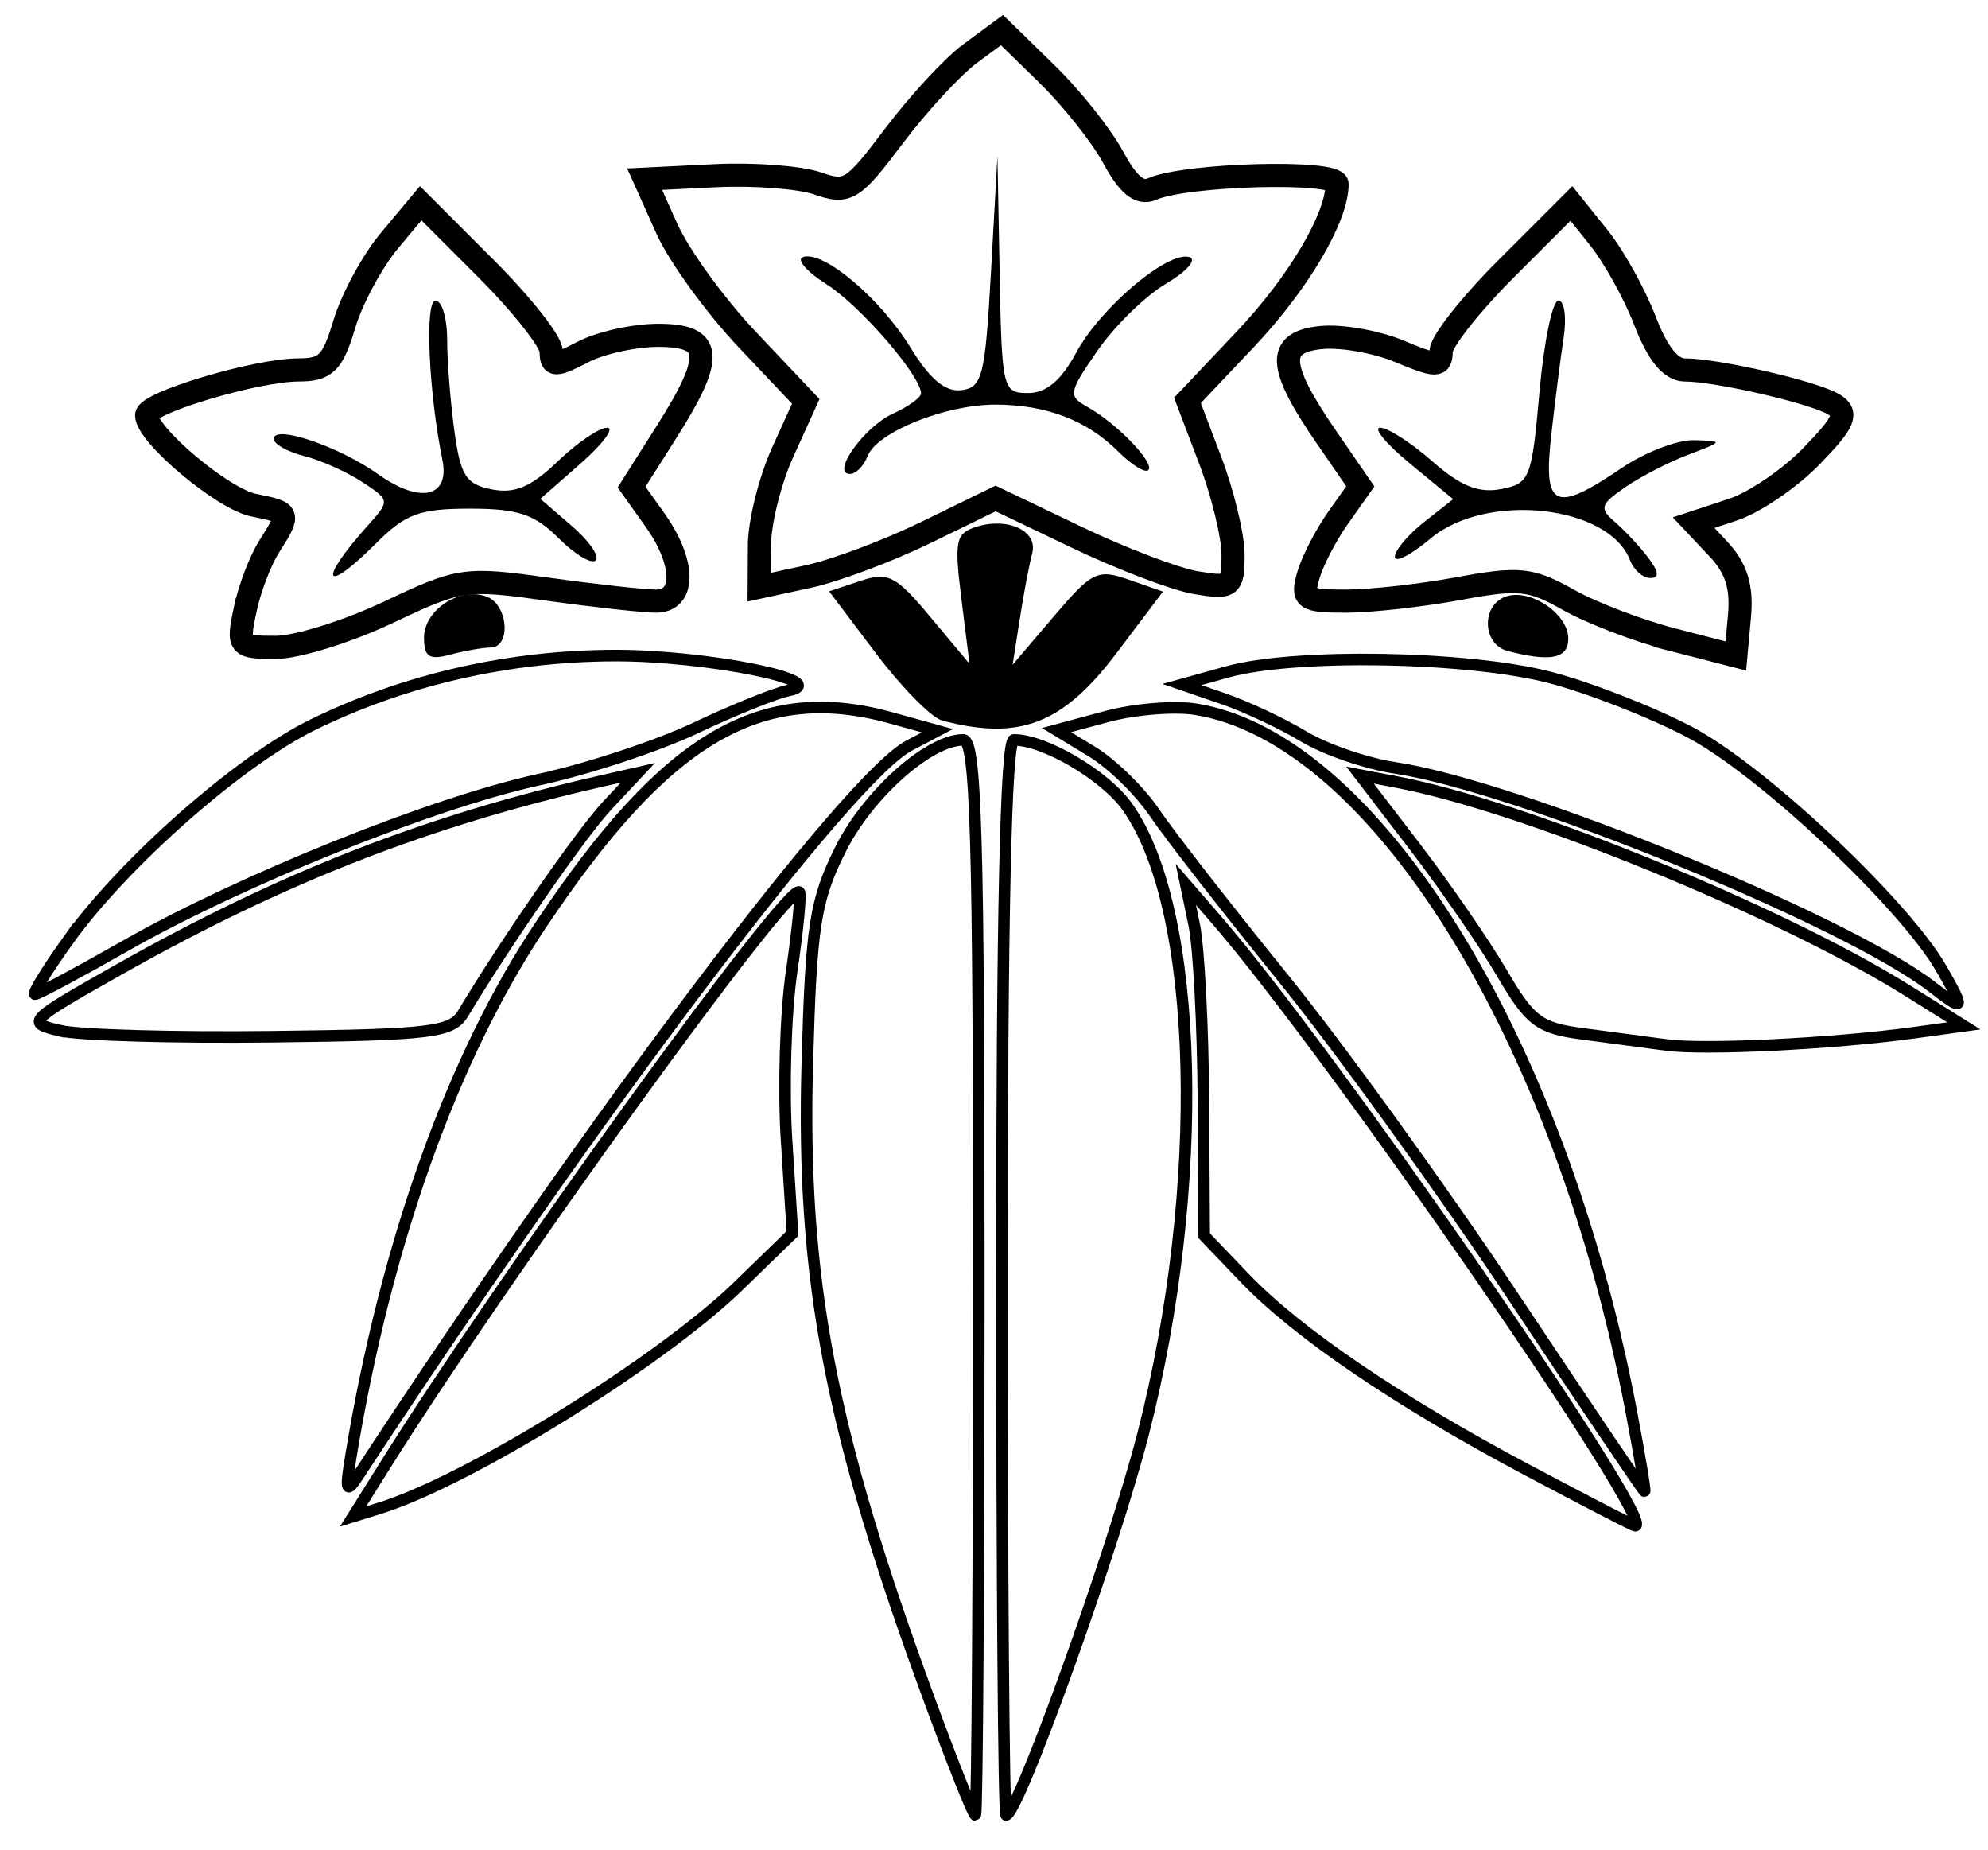 <?xml version="1.0" encoding="UTF-8" standalone="no"?>
<!-- Created with Inkscape (http://www.inkscape.org/) -->

<svg
   xmlns:dc="http://purl.org/dc/elements/1.1/"
   xmlns:cc="http://creativecommons.org/ns#"
   xmlns:rdf="http://www.w3.org/1999/02/22-rdf-syntax-ns#"
   xmlns:svg="http://www.w3.org/2000/svg"
   xmlns="http://www.w3.org/2000/svg"
   xmlns:sodipodi="http://sodipodi.sourceforge.net/DTD/sodipodi-0.dtd"
   xmlns:inkscape="http://www.inkscape.org/namespaces/inkscape"
   id="svg1923"
   sodipodi:version="0.32"
   inkscape:version="0.48.0 r9654"
   width="172"
   height="160"
   version="1.0"
   sodipodi:docname="Mon:MinamotoGentian.image.svg">
  <defs
     id="defs1926" />
  <sodipodi:namedview
     inkscape:window-height="908"
     inkscape:window-width="1459"
     inkscape:pageshadow="2"
     inkscape:pageopacity="0.0"
     guidetolerance="10.0"
     gridtolerance="10.0"
     objecttolerance="10.0"
     borderopacity="1.0"
     bordercolor="#666666"
     pagecolor="#ffffff"
     id="base"
     width="172px"
     height="160px"
     inkscape:zoom="2.58"
     inkscape:cx="31.395349"
     inkscape:cy="69.366405"
     inkscape:window-x="-4"
     inkscape:window-y="0"
     inkscape:current-layer="g1997"
     showgrid="false"
     borderlayer="true"
     inkscape:window-maximized="0" />
  <g
     id="g1997"
     transform="translate(-43.527, -3.902)">
    <rect
       style="fill:#ffffff;fill-opacity:1;stroke:none"
       id="rect4469"
       width="182.171"
       height="170.93"
       x="-5.426"
       y="-5.891"
       transform="translate(43.527,3.902)" />
    <path
       style="fill:#ffffff;stroke:#000000;stroke-width:1;stroke-miterlimit:4;stroke-dasharray:none"
       d="m 124.014,151.152 c -8.648,-23.47 -11.16,-36.513 -10.64,-55.247 0.331,-11.927 0.665,-14.087 2.857,-18.502 2.366,-4.766 7.664,-9.501 10.63,-9.501 1.117,0 1.352,8.094 1.352,46.5 0,25.575 -0.136,46.5 -0.303,46.5 -0.167,0 -1.92,-4.388 -3.896,-9.75 z"
       id="path4507" />
    <path
       style="fill:#ffffff;stroke:#000000;stroke-width:1;stroke-miterlimit:4;stroke-dasharray:none"
       d="m 130.213,114.402 c 0,-31.298 0.337,-46.5 1.032,-46.5 2.671,0 7.882,3.071 9.813,5.783 6.27,8.805 6.872,32.88 1.358,54.301 -2.592,10.068 -10.811,32.916 -11.841,32.916 -0.199,0 -0.362,-20.925 -0.362,-46.5 z"
       id="path4505" />
    <path
       style="fill:#ffffff;stroke:#000000;stroke-width:1;stroke-miterlimit:4;stroke-dasharray:none"
       d="m 175.682,131.07 c -11.23,-5.962 -19.909,-11.858 -24.47,-16.622 l -3.5,-3.656 -0.068,-11.694 c -0.037,-6.432 -0.395,-13.269 -0.795,-15.194 l -0.727,-3.5 2.599,3 c 10.027,11.576 38.397,52.629 36.267,52.481 -0.152,-0.011 -4.339,-2.177 -9.306,-4.814 z"
       id="path4503" />
    <path
       style="fill:#ffffff;stroke:#000000;stroke-width:1;stroke-miterlimit:4;stroke-dasharray:none"
       d="m 76.792,130.742 c 10.241,-16.351 35.017,-50.637 35.892,-49.668 0.164,0.181 -0.135,3.254 -0.663,6.829 -0.528,3.575 -0.728,10.143 -0.444,14.596 l 0.516,8.096 -4.69,4.557 c -6.722,6.531 -23.362,16.84 -31.009,19.21 l -2.319,0.719 2.718,-4.339 z"
       id="path4501" />
    <path
       style="fill:#ffffff;stroke:#000000;stroke-width:1;stroke-miterlimit:4;stroke-dasharray:none"
       d="M 73.88,129.902 C 76.917,111.438 82.694,95.304 90.384,83.807 101.185,67.659 109.341,62.867 120.669,66.012 l 3.957,1.099 -2.457,1.295 c -5.244,2.765 -27.165,31.812 -47.661,63.155 -1.024,1.565 -1.118,1.317 -0.628,-1.658 z"
       id="path4499" />
    <path
       style="fill:#ffffff;stroke:#000000;stroke-width:1;stroke-miterlimit:4;stroke-dasharray:none"
       d="m 174.514,116.152 c -6.127,-9.213 -15.113,-21.654 -19.97,-27.649 -4.857,-5.994 -9.861,-12.424 -11.12,-14.288 -1.259,-1.864 -3.684,-4.238 -5.389,-5.275 l -3.101,-1.886 4.353,-1.172 c 2.394,-0.645 5.866,-0.927 7.715,-0.627 15.424,2.503 31.498,28.392 37.639,60.622 0.736,3.864 1.265,7.025 1.175,7.025 -0.09,0 -5.176,-7.537 -11.303,-16.75 z"
       id="path4497" />
    <path
       style="fill:#ffffff;stroke:#000000;stroke-width:1;stroke-miterlimit:4;stroke-dasharray:none"
       d="m 187.713,94.296 c -1.65,-0.225 -4.909,-0.658 -7.243,-0.962 -3.775,-0.492 -4.546,-1.07 -6.99,-5.242 -1.511,-2.579 -4.893,-7.492 -7.517,-10.917 l -4.771,-6.227 3.26,0.621 c 10.904,2.077 33.132,11.161 44.123,18.032 l 4.863,3.04 -4.363,0.599 c -6.918,0.95 -18.089,1.502 -21.363,1.055 z"
       id="path4495" />
    <path
       style="fill:#ffffff;stroke:#000000;stroke-width:1;stroke-miterlimit:4;stroke-dasharray:none"
       d="m 48.713,93.058 c -2.936,-0.695 -2.827,-0.808 5.042,-5.255 14.181,-8.014 26.765,-12.925 41.958,-16.372 l 3,-0.681 -2.641,2.826 c -2.261,2.419 -8.779,11.816 -12.466,17.971 -0.991,1.655 -2.712,1.867 -16.5,2.034 -8.466,0.103 -16.743,-0.133 -18.393,-0.524 z"
       id="path4493" />
    <path
       style="fill:#ffffff;stroke:#000000;stroke-width:1;stroke-miterlimit:4;stroke-dasharray:none"
       d="m 210.713,89.287 c -7.424,-5.76 -35.908,-17.377 -46.5,-18.965 -2.475,-0.371 -6.022,-1.591 -7.882,-2.711 -1.86,-1.12 -4.994,-2.59 -6.963,-3.267 l -3.581,-1.231 3.963,-1.1 c 5.79,-1.608 20.735,-1.354 27.818,0.473 3.379,0.871 8.844,3.004 12.144,4.74 6.259,3.292 18.607,14.907 21.807,20.511 2.047,3.585 1.981,3.712 -0.807,1.549 z"
       id="path4491" />
    <path
       style="fill:#ffffff;stroke:#000000;stroke-width:1;stroke-miterlimit:4;stroke-dasharray:none"
       d="m 49.4,85.273 c 4.822,-6.74 14.842,-15.571 21.199,-18.684 7.964,-3.9 16.949,-5.956 26.113,-5.978 7.966,-0.018 19.078,2.226 15,3.029 -1.1,0.217 -4.7,1.671 -8,3.231 -3.3,1.56 -9.392,3.571 -13.538,4.469 -9.102,1.971 -25.774,8.667 -35.802,14.38 -4.037,2.3 -7.552,4.181 -7.812,4.181 -0.26,0 1.018,-2.083 2.84,-4.63 z"
       id="path4489" />
    <path
       style="fill:#000000"
       d="m 125.038,66.228 c -0.921,-0.243 -3.497,-2.857 -5.726,-5.809 l -4.051,-5.366 2.701,-0.9 c 2.411,-0.804 3.062,-0.468 6.074,3.137 l 3.373,4.038 -0.701,-5.613 c -0.629,-5.033 -0.499,-5.677 1.261,-6.235 2.771,-0.879 5.386,0.353 4.861,2.291 -0.243,0.897 -0.724,3.432 -1.067,5.632 l -0.625,4 3.568,-4.187 c 3.315,-3.891 3.776,-4.115 6.504,-3.164 l 2.936,1.024 -4.007,5.307 c -4.654,6.164 -8.405,7.616 -15.101,5.845 z"
       id="path4487" />
    <path
       style="fill:#000000"
       d="m 80.213,59.054 c 0,-2.395 3.116,-4.428 5.428,-3.541 1.861,0.714 2.13,4.383 0.322,4.403 -0.688,0.007 -2.263,0.285 -3.5,0.617 -1.806,0.484 -2.25,0.192 -2.25,-1.478 z"
       id="path4485" />
    <path
       style="fill:#000000"
       d="m 173.963,60.213 c -2.16,-0.565 -2.309,-3.882 -0.21,-4.687 2.079,-0.798 5.46,1.442 5.46,3.617 0,1.732 -1.527,2.043 -5.25,1.07 z"
       id="path4483" />
    <path
       style="fill:#ffffff;stroke:#000000;stroke-width:2;stroke-miterlimit:4;stroke-dasharray:none"
       d="m 188.32,59.258 c -2.966,-0.763 -7.048,-2.317 -9.071,-3.455 -3.303,-1.856 -4.279,-1.957 -9.542,-0.984 -3.224,0.596 -7.61,1.084 -9.746,1.084 -3.554,0 -3.828,-0.191 -3.232,-2.25 0.358,-1.238 1.516,-3.472 2.571,-4.965 l 1.92,-2.715 -2.951,-4.285 c -4.231,-6.143 -4.329,-8.21 -0.408,-8.591 1.732,-0.168 4.769,0.371 6.75,1.199 3.212,1.342 3.601,1.341 3.601,-0.009 0,-0.833 2.536,-4.05 5.635,-7.149 l 5.635,-5.635 2.367,2.95 c 1.302,1.622 3.103,4.862 4.001,7.2 1.091,2.839 2.236,4.25 3.449,4.25 2.797,0 11.237,1.955 12.902,2.989 1.232,0.765 0.899,1.532 -1.928,4.449 -1.879,1.939 -4.946,4.03 -6.816,4.647 l -3.4,1.122 2.145,2.283 c 1.535,1.634 2.054,3.274 1.827,5.768 l -0.317,3.485 -5.392,-1.387 z"
       id="path4481" />
    <path
       style="fill:#000000"
       d="m 186.134,52.152 c -0.728,-0.963 -2.02,-2.352 -2.872,-3.087 -1.378,-1.189 -1.284,-1.521 0.849,-3 1.319,-0.915 3.794,-2.191 5.5,-2.837 3.045,-1.152 3.054,-1.175 0.491,-1.25 -1.436,-0.042 -4.268,1.049 -6.294,2.424 -5.757,3.907 -6.77,3.449 -6.08,-2.75 0.321,-2.888 0.807,-6.713 1.08,-8.5 0.273,-1.788 0.072,-3.25 -0.446,-3.25 -0.518,0 -1.256,3.556 -1.641,7.902 -0.665,7.511 -0.83,7.927 -3.331,8.405 -1.936,0.37 -3.505,-0.264 -5.939,-2.402 -1.82,-1.598 -3.845,-2.905 -4.501,-2.905 -0.656,0 0.494,1.39 2.555,3.09 l 3.748,3.09 -2.521,1.983 c -1.386,1.091 -2.521,2.44 -2.521,2.999 0,0.559 1.385,-0.149 3.077,-1.573 4.824,-4.059 15.436,-2.908 17.271,1.874 0.324,0.845 1.109,1.537 1.744,1.537 0.807,0 0.756,-0.526 -0.17,-1.75 z"
       id="path4479" />
    <path
       style="fill:#ffffff;stroke:#000000;stroke-width:2;stroke-miterlimit:4;stroke-dasharray:none"
       d="m 64.731,56.652 c 0.373,-1.788 1.308,-4.247 2.079,-5.465 1.849,-2.921 1.839,-2.947 -1.348,-3.591 -2.667,-0.539 -9.25,-6.071 -9.25,-7.774 0,-1.083 9.51,-3.92 13.141,-3.92 2.371,0 2.953,-0.581 3.966,-3.965 0.653,-2.181 2.407,-5.425 3.896,-7.209 l 2.708,-3.244 5.644,5.644 c 3.104,3.104 5.644,6.321 5.644,7.15 0,1.324 0.332,1.333 2.75,0.071 1.512,-0.789 4.438,-1.437 6.5,-1.441 4.746,-0.008 4.903,1.785 0.73,8.365 l -3.02,4.763 2.02,2.837 c 2.621,3.681 2.665,7.029 0.093,7.029 -1.06,0 -5.265,-0.464 -9.344,-1.031 -7.198,-1.001 -7.604,-0.943 -13.822,1.999 -3.523,1.667 -7.905,3.031 -9.736,3.031 -3.229,7.7e-4 -3.309,-0.098 -2.652,-3.249 z"
       id="path4477" />
    <path
       style="fill:#000000"
       d="m 76.059,50.902 c 2.552,-2.552 3.764,-3 8.122,-3 4.163,0 5.602,0.48 7.683,2.561 1.408,1.408 2.85,2.27 3.205,1.915 0.354,-0.355 -0.579,-1.698 -2.074,-2.985 l -2.718,-2.339 3.503,-3.075 c 1.927,-1.692 2.946,-3.075 2.266,-3.075 -0.68,0 -2.609,1.316 -4.285,2.925 -2.29,2.198 -3.7,2.796 -5.674,2.407 -2.249,-0.443 -2.716,-1.171 -3.25,-5.064 -0.343,-2.501 -0.623,-6.059 -0.623,-7.907 0,-1.848 -0.454,-3.36 -1.009,-3.36 -0.94,0 -0.598,7.889 0.597,13.772 0.66,3.252 -1.927,3.835 -5.556,1.25 -3.395,-2.417 -9.031,-4.328 -9.031,-3.061 0,0.452 1.172,1.116 2.604,1.475 1.432,0.359 3.701,1.372 5.041,2.25 2.403,1.574 2.411,1.626 0.545,3.705 -4.423,4.927 -3.913,6.177 0.656,1.608 z"
       id="path4475" />
    <path
       style="fill:#ffffff;stroke:#000000;stroke-width:2;stroke-miterlimit:4;stroke-dasharray:none"
       d="m 109.235,51.046 c 0.012,-2.004 0.918,-5.619 2.013,-8.033 l 1.991,-4.389 -5.055,-5.345 c -2.78,-2.94 -5.917,-7.265 -6.97,-9.611 l -1.914,-4.266 6.09,-0.301 c 3.349,-0.166 7.343,0.136 8.875,0.67 2.6,0.906 3.041,0.632 6.616,-4.117 2.107,-2.799 5.07,-6.002 6.585,-7.118 l 2.754,-2.03 3.894,3.802 c 2.142,2.091 4.721,5.338 5.732,7.215 1.287,2.389 2.292,3.21 3.352,2.736 2.899,-1.295 16.014,-1.65 16.014,-0.434 0,2.904 -3.346,8.563 -7.926,13.406 l -5.02,5.308 1.973,5.193 c 1.085,2.856 1.973,6.527 1.973,8.157 0,2.792 -0.189,2.932 -3.25,2.407 -1.788,-0.307 -6.41,-2.069 -10.273,-3.917 l -7.023,-3.36 -5.977,2.918 c -3.288,1.605 -7.89,3.331 -10.227,3.836 l -4.25,0.918 0.022,-3.644 z"
       id="path4473" />
    <path
       style="fill:#000000"
       d="m 118.592,43.357 c 0.79,-2.06 6.717,-4.455 11.024,-4.455 4.403,0 7.942,1.345 10.641,4.043 1.168,1.168 2.348,1.898 2.623,1.623 0.598,-0.598 -2.708,-4.031 -5.257,-5.457 -1.707,-0.955 -1.655,-1.248 0.864,-4.884 1.474,-2.127 4.135,-4.727 5.912,-5.777 1.778,-1.05 2.701,-2.086 2.052,-2.302 -1.819,-0.606 -7.704,4.345 -9.808,8.251 -1.305,2.422 -2.587,3.502 -4.159,3.502 -2.203,0 -2.279,-0.314 -2.466,-10.25 l -0.194,-10.25 -0.556,10 c -0.503,9.034 -0.75,10.024 -2.556,10.251 -1.393,0.175 -2.73,-0.941 -4.404,-3.676 -2.62,-4.279 -7.541,-8.427 -9.303,-7.84 -0.609,0.203 0.311,1.267 2.044,2.364 2.899,1.835 8.163,7.919 8.163,9.434 0,0.355 -1.097,1.145 -2.438,1.756 -2.491,1.135 -5.388,5.21 -3.704,5.21 0.51,0 1.195,-0.695 1.521,-1.545 z"
       id="path1999" />
  </g>
</svg>
